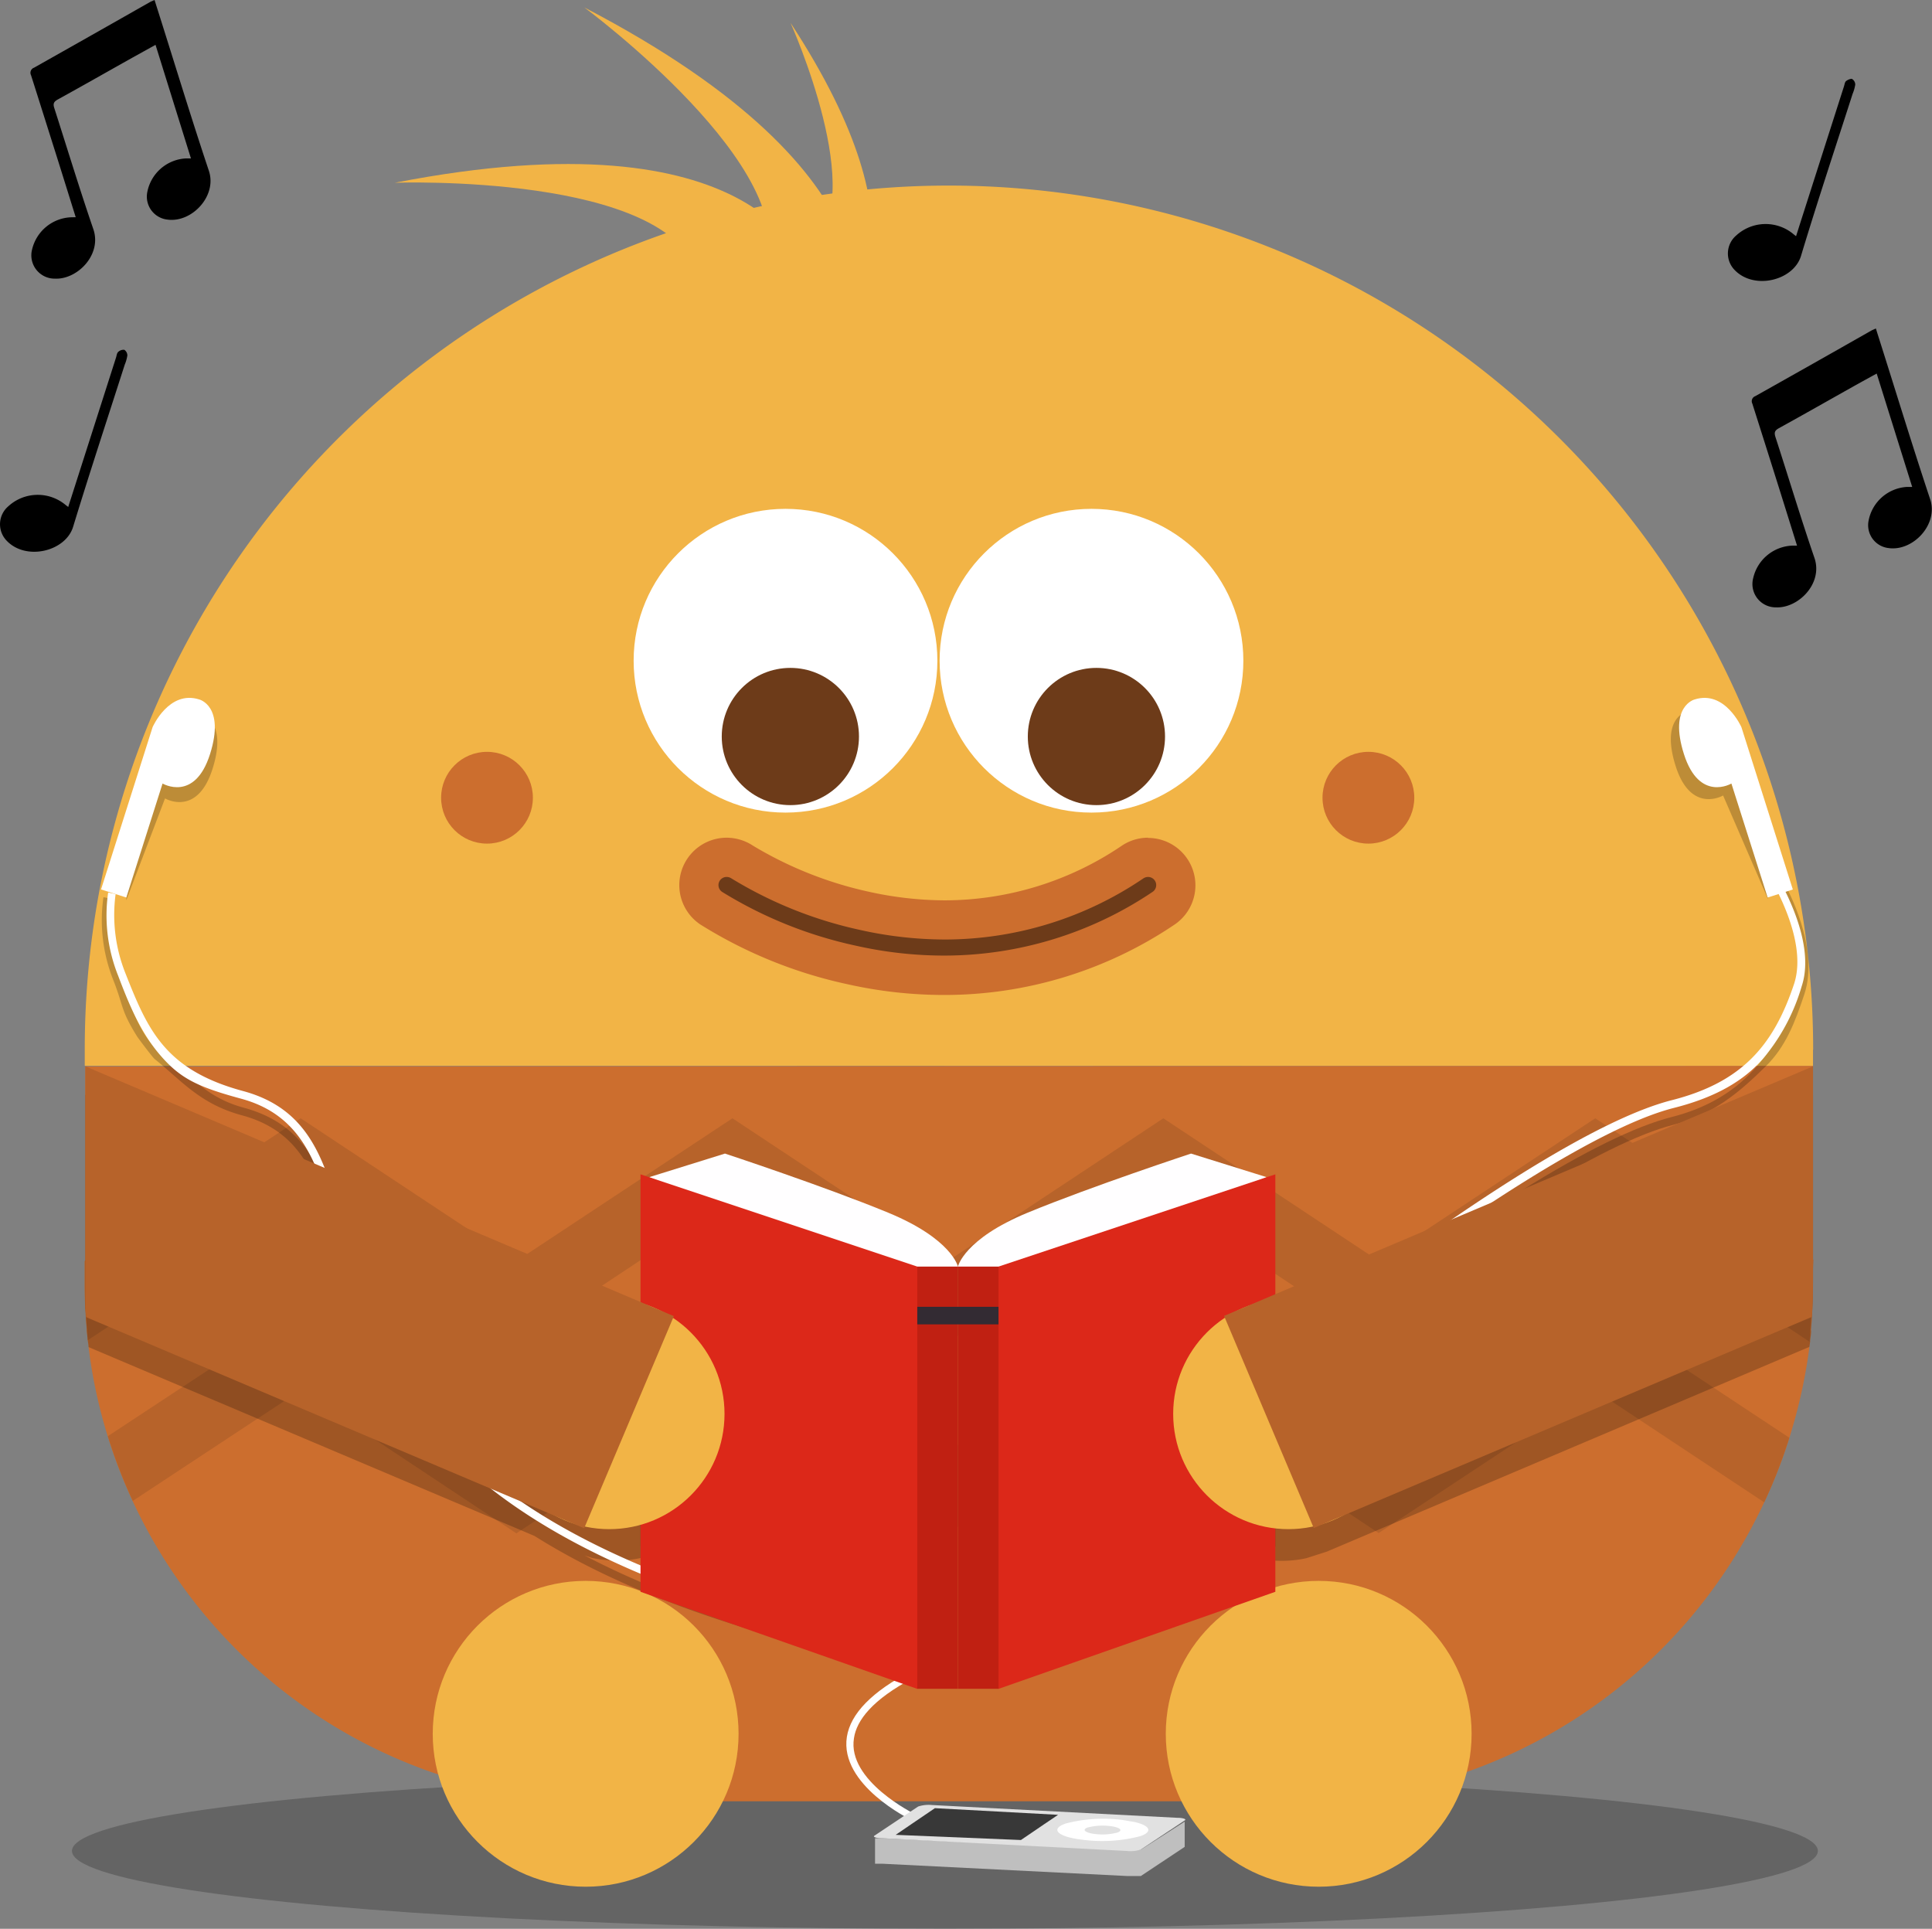 <svg xmlns="http://www.w3.org/2000/svg" xmlns:xlink="http://www.w3.org/1999/xlink" viewBox="0 0 258.5 258.06"><rect x="0" y="0" width="258.5" height="258.06" fill="#808080" stroke="none"/><defs><style>.cls-1{fill:none;}.cls-2{fill:#f2b446;}.cls-13,.cls-3{opacity:0.22;}.cls-4{fill:#cc6e2e;}.cls-5{fill:#b7632a;}.cls-6{fill:#6d3b19;}.cls-7{fill:#fff;}.cls-8{fill:#bfbfbf;}.cls-9{fill:#e1e1e1;}.cls-10{fill:#383838;}.cls-11{isolation:isolate;}.cls-12{clip-path:url(#clip-path);}.cls-14{fill:#fffeff;}.cls-15{fill:#dc2819;}.cls-16{fill:#c02012;}.cls-17{fill:#332b33;}</style><clipPath id="clip-path"><polygon class="cls-1" points="149.18 246.91 139.1 245.22 145.89 242.78 155.97 244.47 149.18 246.91"/></clipPath></defs><g id="Camada_2" data-name="Camada 2"><g id="Layer_1" data-name="Layer 1"><path class="cls-2" d="M52.83,24.45S89.7,23.13,93.41,36.91l14.2-1.31S101.71,14.93,52.83,24.45Z"/><path class="cls-2" d="M78.19,1s29.66,21.93,24,35l11.93,7.82S122.35,24,78.19,1Z"/><path class="cls-2" d="M105.77,3.05s10.66,23.71,2.66,29.8l4.63,8.92S125,32.42,105.77,3.05Z"/><ellipse class="cls-3" cx="126.43" cy="247.64" rx="116.8" ry="10.42"/><path class="cls-4" d="M242.58,142.6v29c0,1.54-.05,3.08-.15,4.6,0,.5-.07,1-.11,1.49,0,.14,0,.29,0,.43,0,.41-.08.81-.13,1.22,0,.06,0,.12,0,.18l-.09.67a69.63,69.63,0,0,1-2,9.86q-.33,1.17-.69,2.34c-.41,1.32-.88,2.64-1.37,3.93-.61,1.6-1.28,3.16-2,4.7A69.29,69.29,0,0,1,173.2,241H80.69a69.35,69.35,0,0,1-68.23-56.77c-.24-1.31-.44-2.64-.61-4,0-.3-.07-.61-.11-.91l-.12-1.27,0-.35h0v0c-.05-.48-.08-1-.12-1.45v0c0-.48-.06-1-.08-1.44l0-.94c0-.18,0-.37,0-.55v-.18c0-.23,0-.46,0-.69s0-.52,0-.77v-29Z"/><path class="cls-5" d="M242.13,179.53l-28.74-19.08-28.93,19.16-28.79-19.12-28.86,19.12L98,160.45,69.09,179.61,40.23,160.45,11.75,179.31a70,70,0,0,1-.43-7.71v-2.88l28.91-19.1,28.86,19.11L98,149.62l28.82,19.09,28.83-19.09,28.86,19.11,28.93-19.11,28.86,19.11.33-.22Z"/><path class="cls-5" d="M213.39,175.15l-28.93,19.12L155.6,175.15l-28.83,19.09L98,175.15,69.09,194.27,40.23,175.15l-25.8,17a69.51,69.51,0,0,0,3.34,8.66L40.23,186l28.86,19.15L98,186l28.86,19.15L155.67,186l28.79,19.11L213.39,186l22.66,15a69.32,69.32,0,0,0,3.36-8.64Z"/><path class="cls-3" d="M170.64,176.16v30.75a15.42,15.42,0,1,1,0-30.75Z"/><path class="cls-3" d="M98.42,197.55a15.43,15.43,0,0,1-12.72,9.33v-30.7a15.58,15.58,0,0,1,4.54,1.16A15.42,15.42,0,0,1,98.42,197.55Z"/><circle class="cls-2" cx="78.36" cy="231.97" r="20.46"/><circle class="cls-2" cx="176.44" cy="231.97" r="20.46"/><path class="cls-2" d="M242.58,140.44c0,.72,0,1.44,0,2.16H11.34c0-.72,0-1.44,0-2.16a116.27,116.27,0,0,1,1.52-18.78,115.64,115.64,0,0,1,229.74,18.78Z"/><circle class="cls-4" cx="65.16" cy="106.73" r="6.14"/><circle class="cls-4" cx="183.09" cy="106.73" r="6.14"/><path class="cls-6" d="M126.28,130.47A56.27,56.27,0,0,1,114,129.09a59.37,59.37,0,0,1-18.8-7.59,3.71,3.71,0,0,1,2.07-6.79,3.67,3.67,0,0,1,2.06.62,53.62,53.62,0,0,0,16.36,6.53,50.19,50.19,0,0,0,10.81,1.22,44.83,44.83,0,0,0,25.09-7.76,3.72,3.72,0,0,1,4.1,6.2A52.4,52.4,0,0,1,126.28,130.47Z"/><path class="cls-4" d="M153.6,117.33a1.09,1.09,0,0,1,.61,2,49.92,49.92,0,0,1-27.93,8.52,53.74,53.74,0,0,1-11.75-1.32,56.85,56.85,0,0,1-17.91-7.2,1.09,1.09,0,0,1,.61-2,1.14,1.14,0,0,1,.61.18,55.59,55.59,0,0,0,17.24,6.91,52.32,52.32,0,0,0,11.38,1.28A47.34,47.34,0,0,0,153,117.51a1.13,1.13,0,0,1,.6-.18m0-5.25h0a6.31,6.31,0,0,0-3.49,1.06,42.29,42.29,0,0,1-23.65,7.32,47.6,47.6,0,0,1-10.25-1.16,51.28,51.28,0,0,1-15.47-6.16,6.42,6.42,0,0,0-3.51-1.06,6.34,6.34,0,0,0-3.54,11.6,61.47,61.47,0,0,0,19.69,8,59.11,59.11,0,0,0,12.9,1.44,55,55,0,0,0,30.82-9.38,6.34,6.34,0,0,0-3.5-11.63Z"/><circle class="cls-7" cx="105.1" cy="88.4" r="20.32"/><circle class="cls-6" cx="105.75" cy="98.54" r="9.18"/><circle class="cls-7" cx="146.04" cy="88.4" r="20.32"/><circle class="cls-6" cx="146.7" cy="98.54" r="9.18"/><path class="cls-3" d="M28.43,102.89c-2.06,6.47-6.35,3.93-6.35,3.93L16.9,120.45v-.37c1.52-9.29,4.43-16.24,8-24.65a4.23,4.23,0,0,1,2.06.14S30.49,96.42,28.43,102.89Z"/><path class="cls-3" d="M224.2,102.49c2.05,6.47,6.35,3.94,6.35,3.94l6,13.85v-.2c-1.52-9.29-5.21-16.63-8.8-25a4.15,4.15,0,0,0-2.07.14S222.14,96,224.2,102.49Z"/><path class="cls-7" d="M122.46,242.74l-.4.82c-.4-.19-9.74-4.77-8.75-11.18.49-3.11,3.37-6.06,8.58-8.78l.37.87,0,0c-5.58,2.93-7.65,5.72-8,8.08C113.32,238.27,122.37,242.7,122.46,242.74Z"/><path class="cls-8" d="M152.68,247.45l0,0h0l0,0h-.15l-.13,0h0l-.12,0h0l-.17,0h0l-.17,0h-.91L118,245.94h-.34l-.17,0h0l-.15,0h0l-.11,0h0l-.1,0h0l0,0h0l-.05,0h0l0,0h0s0,0,0,0v3.41h0l0,0h0l0,0h0l0,0h0l.09,0h0l.12,0h0l.15,0h0l.18,0H118L150.84,251H152l.17,0h0l.13,0h0l.12,0h.08l0,0h.09l.05,0,5.87-3.9v-3.38Z"/><path class="cls-9" d="M122.85,241.7a4.47,4.47,0,0,1,1.85-.2l32.83,1.71c.79,0,1.25.19,1,.34l-5.88,3.9a4.39,4.39,0,0,1-1.84.2L118,245.94c-.79,0-1.26-.19-1-.34Z"/><polygon class="cls-10" points="141.57 242.81 139.69 244.08 136.6 246.18 119.84 245.49 122.29 243.82 122.29 243.82 125.09 241.92 141.56 242.81 141.57 242.81"/><g class="cls-11"><g class="cls-12"><path class="cls-7" d="M149.52,245.18a7.93,7.93,0,0,1-3.13.18c-1.16-.16-1.59-.52-1-.8l.12-.05a8.15,8.15,0,0,1,3.13-.18c1.17.16,1.6.52,1,.8l-.12.05m-7-1.18-.31.12c-1.6.72-.51,1.63,2.44,2a20.14,20.14,0,0,0,7.94-.46l.31-.12c1.61-.72.52-1.63-2.43-2a20,20,0,0,0-7.95.45"/></g></g><path d="M240.44,73c-.85-2.73-1.67-5.36-2.5-8q-1.73-5.5-3.48-11a.72.72,0,0,1,.4-1q7.77-4.36,15.52-8.77c.17-.09.35-.16.61-.28l.26.83c2.33,7.33,4.57,14.7,7,22,1.14,3.38-2.29,7-5.54,6.55a3.08,3.08,0,0,1-2.7-3.64,5.56,5.56,0,0,1,5.09-4.54l.75,0-4.75-15.17c-1.09.6-2.12,1.16-3.15,1.74-3.3,1.85-6.6,3.73-9.92,5.56-.54.3-.68.55-.48,1.18,1.75,5.39,3.38,10.82,5.22,16.18,1.18,3.43-2.16,6.74-5.11,6.62a3.12,3.12,0,0,1-3.08-3.93A5.59,5.59,0,0,1,239.85,73Z"/><path d="M10.13,29.06c-.85-2.72-1.67-5.36-2.5-8-1.16-3.66-2.31-7.33-3.48-11a.72.72,0,0,1,.4-1Q12.32,4.68,20.06.28c.17-.09.36-.16.62-.28l.26.83c2.33,7.33,4.56,14.7,7,22,1.15,3.38-2.28,7-5.53,6.55a3.09,3.09,0,0,1-2.71-3.64,5.56,5.56,0,0,1,5.1-4.54l.75,0L20.81,6,17.67,7.74c-3.3,1.85-6.6,3.73-9.92,5.56-.54.3-.69.55-.48,1.18C9,19.87,10.65,25.3,12.49,30.66c1.17,3.44-2.16,6.75-5.11,6.62A3.12,3.12,0,0,1,4.3,33.35a5.59,5.59,0,0,1,5.24-4.28Z"/><path d="M240.31,31.6c.14-.43.25-.76.35-1.1l6.06-18.94c.08-.24.11-.56.27-.7s.61-.37.82-.29a.89.89,0,0,1,.42.75,5.17,5.17,0,0,1-.35,1.23c-2.32,7.23-4.72,14.44-6.91,21.7-1,3.28-6.26,4.59-8.87,1.88a3.16,3.16,0,0,1,.2-4.62,5.81,5.81,0,0,1,7.68-.17C240.05,31.41,240.14,31.46,240.31,31.6Z"/><path d="M9.13,67.83c.13-.43.24-.76.35-1.1l6.06-18.94c.07-.24.1-.55.27-.7a1.06,1.06,0,0,1,.82-.29.91.91,0,0,1,.41.75,5.12,5.12,0,0,1-.35,1.24C14.38,56,12,63.22,9.78,70.49c-1,3.27-6.26,4.58-8.87,1.87a3.16,3.16,0,0,1,.2-4.62,5.82,5.82,0,0,1,7.68-.17Z"/><path class="cls-7" d="M26.65,93.58s3.5.85,1.45,7.32-6.35,3.93-6.35,3.93L16.9,120.08,13.52,119l6.9-21.72S22.6,92.3,26.65,93.58Z"/><g class="cls-13"><path d="M139.45,209.59l-.69-.8c.15-.13,15.58-13.5,33.65-27.41,24.3-18.71,41.55-29.46,51.26-31.93,9.45-2.41,14-8.57,16.74-16.76,2-6.11-2.52-14-2.53-14.07l1.06-.15c0,.23,4.59,8.2,2.48,14.56-1.25,3.74-2.48,7-5.17,9.64-3.35,3.3-6.92,6.43-12.32,7.81-9.43,2.4-27,13.38-50.87,31.74C155,196.12,139.61,209.46,139.45,209.59Z"/></g><path class="cls-3" d="M242.58,146.51v25.1q0,3.07-.26,6.09a.94.94,0,0,0,0,.43c0,.41-.08.81-.13,1.22,0,.06,0,.12,0,.18l-.09.67-64.58,27.4-2.75.88a15.42,15.42,0,0,1-11.82-27.9l-.11-.25,2.63-1.11h0Z"/><path class="cls-3" d="M120.63,222l-.21,1c-20.9-4.24-37-10-48.9-17.5L11.85,180.23c0-.3-.07-.61-.11-.91l-.12-1.27a1.08,1.08,0,0,0,0-.35c-.09-1-.15-2-.2-3l0-.94c0-.18,0-.37,0-.55v-.18c0-.23,0-.46,0-.69s0-.52,0-.77v-25.1l31.52,13.36c-1.88-5.15-4.6-9-10.57-10.61-5.63-1.52-8.07-4.64-11.69-7.54-.26-.21-2.15-2.72-2.33-3-2.23-3.58-1.8-4-3.17-7.5a21.7,21.7,0,0,1-1.34-11.14l1,.21a21,21,0,0,0,1.3,10.59c1.57,4,2.48,8.1,6.28,10.84,3.35,2.41,5.27,5.19,10.18,6.52,6.82,1.84,9.63,6.29,11.63,12.2l44.3,18.78h0l2.63,1.11-.11.25a15.42,15.42,0,0,1-11.83,27.9l-1-.33C88.36,213.45,102,218.21,120.63,222Z"/><path class="cls-7" d="M120.42,220.78C92.15,215,72.57,206.5,60.55,194.69c-10.3-10.13-13.18-20.93-15.49-29.6S40.86,149.34,32.27,147c-6-1.63-8.3-2.76-11.14-6.19-2.51-3.06-4-6.78-5.32-10.26a21.7,21.7,0,0,1-1.34-11.14l1,.21a21,21,0,0,0,1.31,10.59c2.95,7.48,5.24,12.93,15.73,15.76,9.18,2.48,11.1,9.7,13.54,18.82,4.73,17.75,11.21,42.06,74.54,54.93Z"/><path class="cls-7" d="M139.45,207.35l-.69-.8c.15-.14,15.58-13.5,33.65-27.41,24.3-18.72,41.55-29.46,51.26-31.94,9.45-2.4,13.65-7.38,16.38-15.57,2-6.11-3.54-14.67-3.54-14.72l1.05-.15c0,.23,5.62,8.86,3.5,15.21a26.58,26.58,0,0,1-4.55,8.91c-2.85,3.74-7.18,6-12.58,7.36-9.43,2.4-27,13.38-50.87,31.74C155,193.87,139.61,207.22,139.45,207.35Z"/><path class="cls-14" d="M128.17,169.46s.79-3.69,9.35-7.22,21.84-7.9,21.84-7.9l10.13,3.16L133.6,171.65Z"/><path class="cls-14" d="M128.17,169.46s-.79-3.69-9.35-7.22S97,154.34,97,154.34L86.85,157.5l35.89,14.15Z"/><polygon class="cls-15" points="122.74 169.46 122.74 225.96 122.73 225.96 85.7 212.97 85.7 157.12 86.85 157.5 122.73 169.46 122.74 169.46"/><rect class="cls-16" x="122.73" y="169.46" width="5.43" height="56.49"/><polygon class="cls-15" points="170.64 157.12 170.64 212.97 133.6 225.96 133.59 225.96 133.59 169.46 133.6 169.46 169.48 157.5 170.64 157.12"/><rect class="cls-16" x="128.17" y="169.46" width="5.43" height="56.49"/><rect class="cls-17" x="122.73" y="174.84" width="10.87" height="2.35"/><circle class="cls-2" cx="81.52" cy="189.17" r="15.42"/><path class="cls-5" d="M90.16,176.09l-12,28.38-66.6-28.23-.06-.06c0-.48-.06-1-.08-1.44l0-.94c0-.18,0-.37,0-.55v-.18c0-.23,0-.46,0-.69s0-.52,0-.77V142.67Z"/><circle class="cls-2" cx="172.39" cy="189.17" r="15.42"/><path class="cls-5" d="M242.58,142.67v28.94c0,1.54-.05,3.08-.15,4.6l-.05,0-66.6,28.23-12-28.38Z"/><path class="cls-7" d="M226.75,93.58s-3.5.85-1.44,7.32,6.35,3.93,6.35,3.93l4.85,15.25,3.37-1.07L233,97.29S230.81,92.3,226.75,93.58Z"/></g></g></svg>